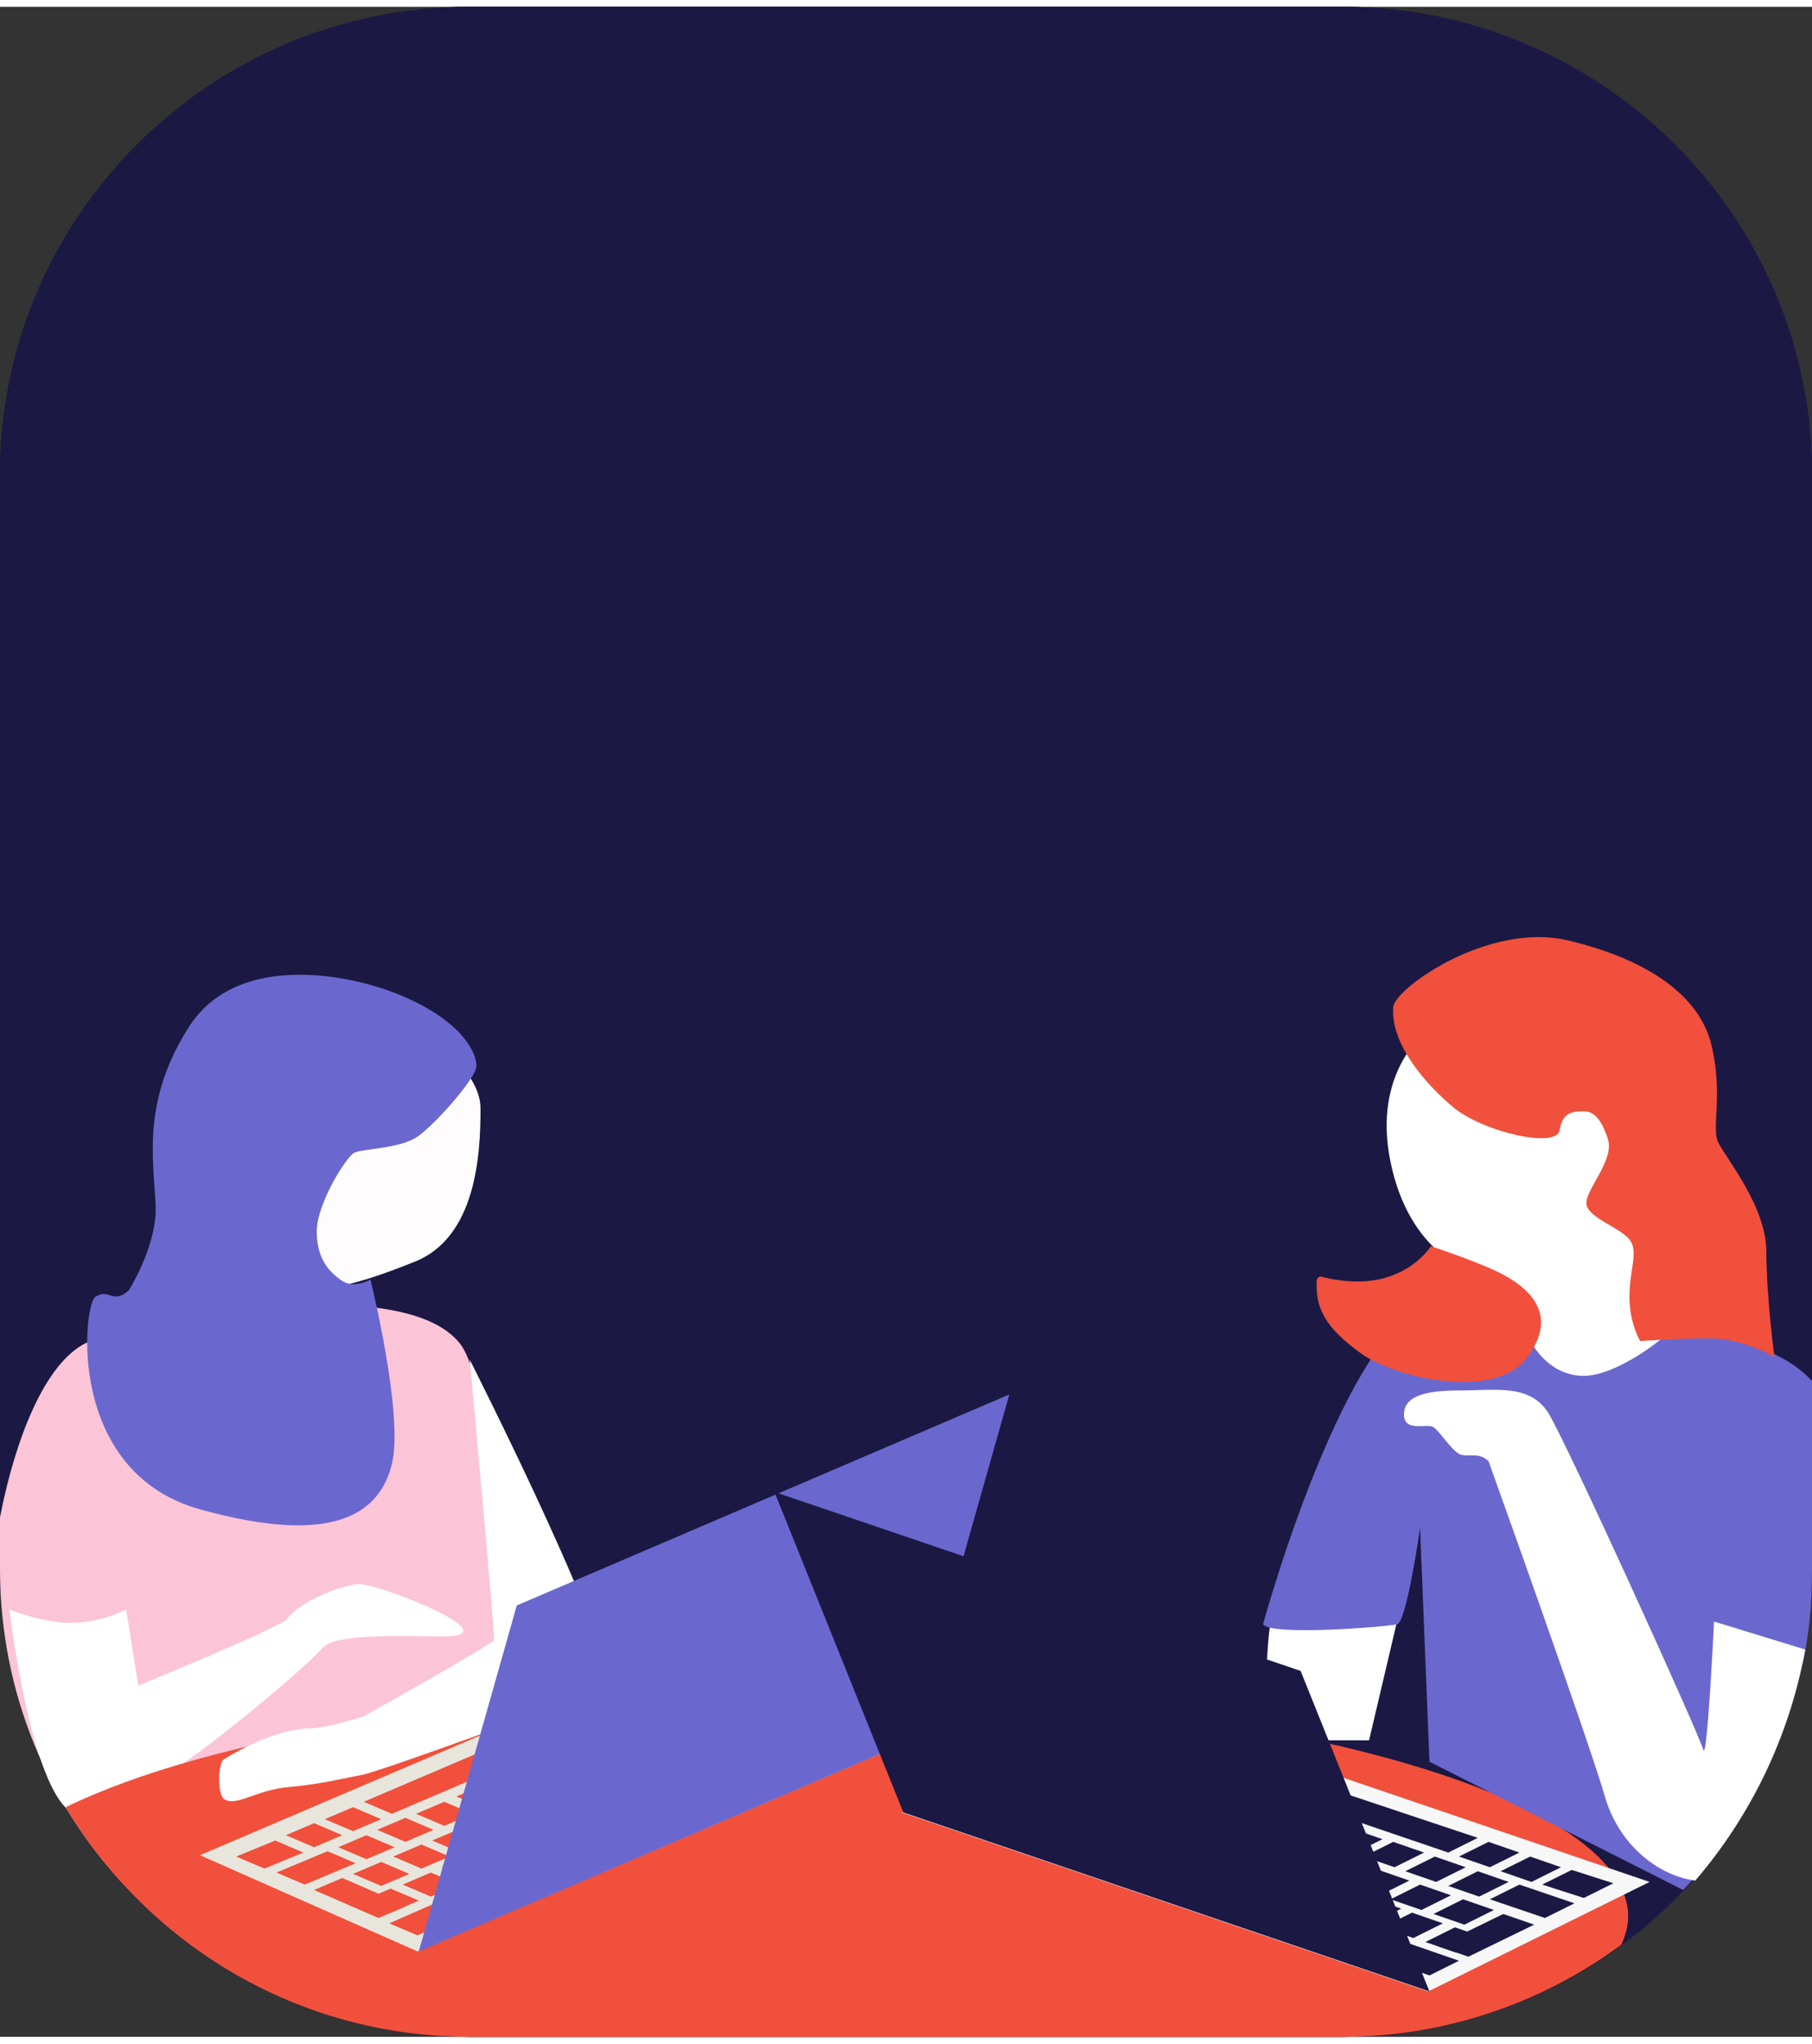 <?xml version="1.0" encoding="UTF-8"?>
<svg xmlns="http://www.w3.org/2000/svg" xmlns:xlink="http://www.w3.org/1999/xlink" width="133px" height="150px" viewBox="0 0 133 149" version="1.1">
<rect x="0" y="0" width="133" height="149" fill="#333333" stroke="none"/>
<g id="surface1">
<path style=" stroke:none;fill-rule:nonzero;fill:rgb(10.588%,9.804%,26.667%);fill-opacity:1;" d="M 34.48 0 L 98.52 0 C 117.531 0 133 15.391 133 34.309 L 133 114.691 C 133 133.609 117.531 149 98.52 149 L 34.48 149 C 15.469 149 0 133.609 0 114.691 L 0 34.309 C 0 15.391 15.469 0 34.48 0 Z M 34.48 0 "/>
<path style=" stroke:none;fill-rule:nonzero;fill:rgb(10.588%,9.804%,26.667%);fill-opacity:1;" d="M 34.48 0 L 98.52 0 C 117.531 0 133 15.391 133 34.309 L 133 114.691 C 133 133.609 117.531 149 98.52 149 L 34.48 149 C 15.469 149 0 133.609 0 114.691 L 0 34.309 C 0 15.391 15.469 0 34.48 0 Z M 34.48 0 "/>
<path style=" stroke:none;fill-rule:nonzero;fill:rgb(10.588%,9.804%,26.667%);fill-opacity:1;" d="M 34.48 0 L 98.52 0 C 117.531 0 133 15.391 133 34.309 L 133 114.691 C 133 133.609 117.531 149 98.52 149 L 34.48 149 C 15.469 149 0 133.609 0 114.691 L 0 34.309 C 0 15.391 15.469 0 34.48 0 Z M 34.48 0 "/>
<path style=" stroke:none;fill-rule:nonzero;fill:rgb(100%,98.824%,99.216%);fill-opacity:1;" d="M 30.047 74.793 C 30.047 74.793 35.27 77.539 35.27 80.871 C 35.27 84.203 34.973 90.379 30.344 92.145 C 25.715 94.008 22.066 94.891 20.492 93.32 C 19.016 91.852 30.047 74.793 30.047 74.793 Z M 30.047 74.793 "/>
<path style=" stroke:none;fill-rule:nonzero;fill:rgb(98.824%,76.863%,84.314%);fill-opacity:1;" d="M 36.156 125.473 C 36.453 123.316 36.746 101.652 33.691 98.027 C 30.641 94.398 21.477 95.281 17.438 95.574 C 17.438 95.574 11.035 95.871 6.402 98.027 C 3.25 99.496 1.082 105.281 0 110.867 L 0 114.691 C 0 123.711 3.547 132.043 9.359 138.117 L 36.453 131.551 C 35.664 129.785 35.859 127.629 36.156 125.473 Z M 36.156 125.473 "/>
<path style=" stroke:none;fill-rule:nonzero;fill:rgb(41.569%,40.784%,80.784%);fill-opacity:1;" d="M 9.457 94.203 C 8.277 95.281 7.98 94.008 6.996 94.695 C 6.109 95.281 4.828 107.535 14.68 110.281 C 24.531 113.023 27.879 110.574 28.766 106.945 C 29.652 103.32 27.191 93.418 27.191 93.418 C 27.191 93.418 26.008 94.105 25.121 93.516 C 24.234 92.93 23.25 91.949 23.25 89.891 C 23.25 87.832 25.418 84.402 26.008 84.105 C 26.602 83.812 29.359 83.812 30.641 82.93 C 31.922 82.047 34.973 78.617 34.973 77.734 C 34.973 76.852 34.086 74.695 30.047 72.832 C 26.105 70.973 17.34 69.207 13.793 74.988 C 10.148 80.773 11.43 85.383 11.43 88.418 C 11.328 91.262 9.457 94.203 9.457 94.203 Z M 9.457 94.203 "/>
<path style=" stroke:none;fill-rule:nonzero;fill:rgb(100%,100%,100%);fill-opacity:1;" d="M 0.691 117.633 C 0.691 117.633 3.055 118.613 5.223 118.613 C 7.391 118.613 9.262 117.633 9.262 117.633 L 10.148 123.219 C 10.148 123.219 20.688 118.906 21.082 118.316 C 21.676 117.434 24.137 116.062 26.207 115.77 C 27.387 115.574 36.945 119.297 33.102 119.594 C 31.133 119.691 24.727 119.199 23.645 120.473 C 22.66 121.75 9.062 133.512 5.715 132.727 C 2.363 131.945 0.691 117.633 0.691 117.633 Z M 0.691 117.633 "/>
<path style=" stroke:none;fill-rule:nonzero;fill:rgb(94.51%,31.373%,23.529%);fill-opacity:1;" d="M 58.324 123.609 C 35.367 123.609 15.27 127.043 4.828 132.141 C 10.836 142.234 21.871 149 34.48 149 L 98.52 149 C 106.203 149 113.297 146.453 119.012 142.234 C 119.305 141.551 119.504 140.863 119.504 140.176 C 119.504 131.062 92.113 123.609 58.324 123.609 Z M 58.324 123.609 "/>
<path style=" stroke:none;fill-rule:nonzero;fill:rgb(100%,100%,100%);fill-opacity:1;" d="M 16.453 128.609 C 15.961 128.906 15.961 131.258 16.453 131.551 C 17.34 132.141 18.816 130.863 21.18 130.668 C 23.449 130.473 25.418 129.984 26.5 129.785 C 27.488 129.688 42.461 124.199 44.332 123.414 C 46.305 122.633 34.48 99.301 34.48 99.301 C 34.48 99.301 36.352 119.594 36.254 119.887 C 36.156 120.18 26.699 125.473 26.699 125.473 C 26.699 125.473 24.336 126.258 22.855 126.355 C 20.492 126.355 17.734 127.828 16.453 128.609 Z M 16.453 128.609 "/>
<path style=" stroke:none;fill-rule:nonzero;fill:rgb(90.98%,90.196%,86.275%);fill-opacity:1;" d="M 14.68 135.668 L 50.934 120.18 L 66.895 127.238 L 30.641 142.727 Z M 14.68 135.668 "/>
<path style=" stroke:none;fill-rule:nonzero;fill:rgb(94.51%,31.373%,23.529%);fill-opacity:1;" d="M 49.359 133.512 L 47.289 134.395 L 45.219 133.512 L 47.289 132.629 Z M 49.359 133.512 "/>
<path style=" stroke:none;fill-rule:nonzero;fill:rgb(94.51%,31.373%,23.529%);fill-opacity:1;" d="M 52.312 132.238 L 50.246 133.121 L 48.176 132.238 L 50.246 131.355 Z M 52.312 132.238 "/>
<path style=" stroke:none;fill-rule:nonzero;fill:rgb(94.51%,31.373%,23.529%);fill-opacity:1;" d="M 55.172 130.965 L 53.102 131.844 L 51.031 130.965 L 53.102 130.082 Z M 55.172 130.965 "/>
<path style=" stroke:none;fill-rule:nonzero;fill:rgb(94.51%,31.373%,23.529%);fill-opacity:1;" d="M 58.125 129.785 L 56.059 130.668 L 53.988 129.785 L 56.059 128.906 Z M 58.125 129.785 "/>
<path style=" stroke:none;fill-rule:nonzero;fill:rgb(94.51%,31.373%,23.529%);fill-opacity:1;" d="M 60.984 128.512 L 58.914 129.395 L 56.844 128.512 L 58.914 127.629 Z M 60.984 128.512 "/>
<path style=" stroke:none;fill-rule:nonzero;fill:rgb(94.51%,31.373%,23.529%);fill-opacity:1;" d="M 63.938 127.238 L 61.871 128.121 L 59.801 127.238 L 61.871 126.355 Z M 63.938 127.238 "/>
<path style=" stroke:none;fill-rule:nonzero;fill:rgb(94.51%,31.373%,23.529%);fill-opacity:1;" d="M 34.875 139.688 L 30.641 141.551 L 28.57 140.668 L 32.809 138.805 Z M 34.875 139.688 "/>
<path style=" stroke:none;fill-rule:nonzero;fill:rgb(94.51%,31.373%,23.529%);fill-opacity:1;" d="M 26.105 136.258 L 22.363 137.824 L 20.293 136.941 L 24.039 135.375 Z M 26.105 136.258 "/>
<path style=" stroke:none;fill-rule:nonzero;fill:rgb(94.51%,31.373%,23.529%);fill-opacity:1;" d="M 61.18 126.062 L 57.633 127.629 L 55.562 126.746 L 59.109 125.18 Z M 61.18 126.062 "/>
<path style=" stroke:none;fill-rule:nonzero;fill:rgb(94.51%,31.373%,23.529%);fill-opacity:1;" d="M 27.781 140.277 L 23.055 138.219 L 25.121 137.336 L 29.852 139.395 Z M 27.781 140.277 "/>
<path style=" stroke:none;fill-rule:nonzero;fill:rgb(94.51%,31.373%,23.529%);fill-opacity:1;" d="M 37.734 138.414 L 35.664 139.297 L 33.594 138.414 L 35.664 137.531 Z M 37.734 138.414 "/>
<path style=" stroke:none;fill-rule:nonzero;fill:rgb(94.51%,31.373%,23.529%);fill-opacity:1;" d="M 30.738 139 L 28.668 139.883 L 26.602 139 L 28.668 138.117 Z M 30.738 139 "/>
<path style=" stroke:none;fill-rule:nonzero;fill:rgb(94.51%,31.373%,23.529%);fill-opacity:1;" d="M 40.688 137.238 L 38.621 138.117 L 36.453 137.238 L 38.52 136.355 Z M 40.688 137.238 "/>
<path style=" stroke:none;fill-rule:nonzero;fill:rgb(94.51%,31.373%,23.529%);fill-opacity:1;" d="M 43.547 135.961 L 41.477 136.844 L 39.406 135.961 L 41.477 135.082 Z M 43.547 135.961 "/>
<path style=" stroke:none;fill-rule:nonzero;fill:rgb(94.51%,31.373%,23.529%);fill-opacity:1;" d="M 46.5 134.688 L 44.434 135.57 L 42.363 134.688 L 44.434 133.805 Z M 46.5 134.688 "/>
<path style=" stroke:none;fill-rule:nonzero;fill:rgb(94.51%,31.373%,23.529%);fill-opacity:1;" d="M 44.531 130.863 L 42.461 131.746 L 40.395 130.863 L 42.461 129.984 Z M 44.531 130.863 "/>
<path style=" stroke:none;fill-rule:nonzero;fill:rgb(94.51%,31.373%,23.529%);fill-opacity:1;" d="M 47.387 129.59 L 45.32 130.473 L 43.25 129.59 L 45.32 128.707 Z M 47.387 129.59 "/>
<path style=" stroke:none;fill-rule:nonzero;fill:rgb(94.51%,31.373%,23.529%);fill-opacity:1;" d="M 50.344 128.316 L 48.273 129.199 L 46.207 128.316 L 48.273 127.434 Z M 50.344 128.316 "/>
<path style=" stroke:none;fill-rule:nonzero;fill:rgb(94.51%,31.373%,23.529%);fill-opacity:1;" d="M 53.199 127.141 L 51.133 128.023 L 49.062 127.141 L 51.133 126.258 Z M 53.199 127.141 "/>
<path style=" stroke:none;fill-rule:nonzero;fill:rgb(94.51%,31.373%,23.529%);fill-opacity:1;" d="M 58.52 124.887 L 53.988 126.848 L 51.918 125.965 L 56.449 124.004 Z M 58.52 124.887 "/>
<path style=" stroke:none;fill-rule:nonzero;fill:rgb(94.51%,31.373%,23.529%);fill-opacity:1;" d="M 30.047 137.039 L 27.98 137.922 L 25.91 137.039 L 27.98 136.16 Z M 30.047 137.039 "/>
<path style=" stroke:none;fill-rule:nonzero;fill:rgb(94.51%,31.373%,23.529%);fill-opacity:1;" d="M 33.004 135.766 L 30.934 136.648 L 28.867 135.766 L 30.934 134.883 Z M 33.004 135.766 "/>
<path style=" stroke:none;fill-rule:nonzero;fill:rgb(94.51%,31.373%,23.529%);fill-opacity:1;" d="M 35.859 134.59 L 33.793 135.473 L 31.723 134.59 L 33.793 133.707 Z M 35.859 134.59 "/>
<path style=" stroke:none;fill-rule:nonzero;fill:rgb(94.51%,31.373%,23.529%);fill-opacity:1;" d="M 38.719 133.316 L 36.648 134.199 L 34.578 133.316 L 36.648 132.434 Z M 38.719 133.316 "/>
<path style=" stroke:none;fill-rule:nonzero;fill:rgb(94.51%,31.373%,23.529%);fill-opacity:1;" d="M 41.672 132.043 L 39.605 132.922 L 37.535 132.043 L 39.605 131.16 Z M 41.672 132.043 "/>
<path style=" stroke:none;fill-rule:nonzero;fill:rgb(94.51%,31.373%,23.529%);fill-opacity:1;" d="M 45.219 132.824 L 43.152 133.707 L 41.082 132.824 L 43.152 131.945 Z M 45.219 132.824 "/>
<path style=" stroke:none;fill-rule:nonzero;fill:rgb(94.51%,31.373%,23.529%);fill-opacity:1;" d="M 48.176 131.551 L 46.105 132.434 L 44.039 131.551 L 46.105 130.668 Z M 48.176 131.551 "/>
<path style=" stroke:none;fill-rule:nonzero;fill:rgb(94.51%,31.373%,23.529%);fill-opacity:1;" d="M 51.031 130.375 L 48.965 131.258 L 46.895 130.375 L 48.965 129.492 Z M 51.031 130.375 "/>
<path style=" stroke:none;fill-rule:nonzero;fill:rgb(94.51%,31.373%,23.529%);fill-opacity:1;" d="M 53.891 129.102 L 51.82 129.984 L 49.75 129.102 L 51.82 128.219 Z M 53.891 129.102 "/>
<path style=" stroke:none;fill-rule:nonzero;fill:rgb(94.51%,31.373%,23.529%);fill-opacity:1;" d="M 56.844 127.926 L 54.777 128.805 L 52.707 127.926 L 54.777 127.043 Z M 56.844 127.926 "/>
<path style=" stroke:none;fill-rule:nonzero;fill:rgb(94.51%,31.373%,23.529%);fill-opacity:1;" d="M 52.805 122.336 L 49.258 123.906 L 47.191 123.023 L 50.738 121.453 Z M 52.805 122.336 "/>
<path style=" stroke:none;fill-rule:nonzero;fill:rgb(94.51%,31.373%,23.529%);fill-opacity:1;" d="M 45.613 125.473 L 43.547 126.355 L 41.379 125.473 L 43.445 124.59 Z M 45.613 125.473 "/>
<path style=" stroke:none;fill-rule:nonzero;fill:rgb(94.51%,31.373%,23.529%);fill-opacity:1;" d="M 48.473 124.199 L 46.402 125.082 L 44.332 124.199 L 46.402 123.316 Z M 48.473 124.199 "/>
<path style=" stroke:none;fill-rule:nonzero;fill:rgb(94.51%,31.373%,23.529%);fill-opacity:1;" d="M 33.691 137.824 L 31.625 138.707 L 29.555 137.824 L 31.625 136.941 Z M 33.691 137.824 "/>
<path style=" stroke:none;fill-rule:nonzero;fill:rgb(94.51%,31.373%,23.529%);fill-opacity:1;" d="M 36.551 136.551 L 34.48 137.434 L 32.414 136.551 L 34.48 135.668 Z M 36.551 136.551 "/>
<path style=" stroke:none;fill-rule:nonzero;fill:rgb(94.51%,31.373%,23.529%);fill-opacity:1;" d="M 39.508 135.277 L 37.438 136.16 L 35.367 135.277 L 37.438 134.395 Z M 39.508 135.277 "/>
<path style=" stroke:none;fill-rule:nonzero;fill:rgb(94.51%,31.373%,23.529%);fill-opacity:1;" d="M 42.363 134.102 L 40.293 134.98 L 38.227 134.102 L 40.293 133.219 Z M 42.363 134.102 "/>
<path style=" stroke:none;fill-rule:nonzero;fill:rgb(94.51%,31.373%,23.529%);fill-opacity:1;" d="M 55.664 123.609 L 52.805 124.887 L 50.738 124.004 L 53.594 122.73 Z M 55.664 123.609 "/>
<path style=" stroke:none;fill-rule:nonzero;fill:rgb(94.51%,31.373%,23.529%);fill-opacity:1;" d="M 37.633 131.355 L 35.566 132.238 L 33.496 131.355 L 35.566 130.473 Z M 37.633 131.355 "/>
<path style=" stroke:none;fill-rule:nonzero;fill:rgb(94.51%,31.373%,23.529%);fill-opacity:1;" d="M 42.758 126.648 L 28.766 132.629 L 26.699 131.746 L 40.688 125.77 Z M 42.758 126.648 "/>
<path style=" stroke:none;fill-rule:nonzero;fill:rgb(94.51%,31.373%,23.529%);fill-opacity:1;" d="M 40.492 130.082 L 38.422 130.965 L 36.352 130.082 L 38.422 129.199 Z M 40.492 130.082 "/>
<path style=" stroke:none;fill-rule:nonzero;fill:rgb(94.51%,31.373%,23.529%);fill-opacity:1;" d="M 43.348 128.906 L 41.277 129.785 L 39.211 128.906 L 41.277 128.023 Z M 43.348 128.906 "/>
<path style=" stroke:none;fill-rule:nonzero;fill:rgb(94.51%,31.373%,23.529%);fill-opacity:1;" d="M 46.207 127.629 L 44.137 128.512 L 42.066 127.629 L 44.137 126.746 Z M 46.207 127.629 "/>
<path style=" stroke:none;fill-rule:nonzero;fill:rgb(94.51%,31.373%,23.529%);fill-opacity:1;" d="M 49.16 126.453 L 47.094 127.336 L 45.023 126.453 L 47.094 125.57 Z M 49.16 126.453 "/>
<path style=" stroke:none;fill-rule:nonzero;fill:rgb(94.51%,31.373%,23.529%);fill-opacity:1;" d="M 52.02 125.18 L 49.949 126.062 L 47.879 125.18 L 49.949 124.297 Z M 52.02 125.18 "/>
<path style=" stroke:none;fill-rule:nonzero;fill:rgb(94.51%,31.373%,23.529%);fill-opacity:1;" d="M 28.965 135.082 L 26.895 135.961 L 24.828 135.082 L 26.895 134.199 Z M 28.965 135.082 "/>
<path style=" stroke:none;fill-rule:nonzero;fill:rgb(94.51%,31.373%,23.529%);fill-opacity:1;" d="M 22.266 135.473 L 19.406 136.648 L 17.34 135.766 L 20.195 134.59 Z M 22.266 135.473 "/>
<path style=" stroke:none;fill-rule:nonzero;fill:rgb(94.51%,31.373%,23.529%);fill-opacity:1;" d="M 25.121 134.199 L 23.055 135.082 L 20.984 134.199 L 23.055 133.316 Z M 25.121 134.199 "/>
<path style=" stroke:none;fill-rule:nonzero;fill:rgb(94.51%,31.373%,23.529%);fill-opacity:1;" d="M 27.98 133.023 L 25.91 133.902 L 23.84 133.023 L 25.91 132.141 Z M 27.98 133.023 "/>
<path style=" stroke:none;fill-rule:nonzero;fill:rgb(94.51%,31.373%,23.529%);fill-opacity:1;" d="M 31.82 133.805 L 29.754 134.688 L 27.684 133.805 L 29.754 132.922 Z M 31.82 133.805 "/>
<path style=" stroke:none;fill-rule:nonzero;fill:rgb(94.51%,31.373%,23.529%);fill-opacity:1;" d="M 34.68 132.629 L 32.609 133.512 L 30.539 132.629 L 32.609 131.746 Z M 34.68 132.629 "/>
<path style=" stroke:none;fill-rule:nonzero;fill:rgb(41.569%,40.784%,80.784%);fill-opacity:1;" d="M 37.93 117.336 L 74.086 101.848 L 66.895 127.238 L 30.738 142.727 Z M 37.93 117.336 "/>
<path style=" stroke:none;fill-rule:nonzero;fill:rgb(100%,100%,100%);fill-opacity:1;" d="M 92.805 127.238 C 92.805 127.238 92.902 119.984 93.297 118.414 C 93.691 116.75 94.578 113.613 94.578 113.613 L 103.348 115.082 L 100.488 127.238 Z M 92.805 127.238 "/>
<path style=" stroke:none;fill-rule:nonzero;fill:rgb(41.569%,40.784%,80.784%);fill-opacity:1;" d="M 131.129 121.16 C 131.523 121.258 131.918 121.453 132.309 121.652 C 132.805 119.395 133 117.141 133 114.691 L 133 100.867 C 130.242 97.832 124.922 97.34 122.559 97.535 C 119.602 97.73 119.012 99.594 115.363 99.105 C 111.82 98.613 113.594 96.164 106.598 94.891 C 99.602 93.516 92.707 118.711 92.707 118.711 C 93.199 119.594 101.867 118.906 102.559 118.711 C 103.246 118.516 104.234 111.652 104.234 111.652 L 104.922 128.805 L 123.543 138.219 C 126.793 134.785 129.355 130.668 130.93 126.16 C 130.832 123.316 130.832 121.258 131.129 121.16 Z M 131.129 121.16 "/>
<path style=" stroke:none;fill-rule:nonzero;fill:rgb(96.863%,96.863%,96.863%);fill-opacity:1;" d="M 121.078 137.629 L 82.461 124.492 L 66.203 132.531 L 104.824 145.668 Z M 121.078 137.629 "/>
<path style=" stroke:none;fill-rule:nonzero;fill:rgb(10.588%,9.804%,26.667%);fill-opacity:1;" d="M 84.922 137.629 L 87.188 138.414 L 89.355 137.336 L 87.09 136.551 Z M 84.922 137.629 "/>
<path style=" stroke:none;fill-rule:nonzero;fill:rgb(10.588%,9.804%,26.667%);fill-opacity:1;" d="M 81.77 136.551 L 84.035 137.336 L 86.203 136.258 L 83.938 135.473 Z M 81.77 136.551 "/>
<path style=" stroke:none;fill-rule:nonzero;fill:rgb(10.588%,9.804%,26.667%);fill-opacity:1;" d="M 78.715 135.57 L 80.98 136.355 L 83.051 135.277 L 80.785 134.492 Z M 78.715 135.57 "/>
<path style=" stroke:none;fill-rule:nonzero;fill:rgb(10.588%,9.804%,26.667%);fill-opacity:1;" d="M 75.562 134.492 L 77.828 135.277 L 79.996 134.199 L 77.73 133.414 Z M 75.562 134.492 "/>
<path style=" stroke:none;fill-rule:nonzero;fill:rgb(10.588%,9.804%,26.667%);fill-opacity:1;" d="M 72.41 133.414 L 74.676 134.199 L 76.844 133.121 L 74.578 132.336 Z M 72.41 133.414 "/>
<path style=" stroke:none;fill-rule:nonzero;fill:rgb(10.588%,9.804%,26.667%);fill-opacity:1;" d="M 69.355 132.336 L 71.621 133.121 L 73.789 132.043 L 71.523 131.258 Z M 69.355 132.336 "/>
<path style=" stroke:none;fill-rule:nonzero;fill:rgb(10.588%,9.804%,26.667%);fill-opacity:1;" d="M 100.391 142.922 L 104.922 144.492 L 107.09 143.414 L 102.559 141.844 Z M 100.391 142.922 "/>
<path style=" stroke:none;fill-rule:nonzero;fill:rgb(10.588%,9.804%,26.667%);fill-opacity:1;" d="M 109.355 138.902 L 113.395 140.277 L 115.562 139.199 L 111.523 137.824 Z M 109.355 138.902 "/>
<path style=" stroke:none;fill-rule:nonzero;fill:rgb(10.588%,9.804%,26.667%);fill-opacity:1;" d="M 72.215 130.965 L 76.055 132.238 L 78.223 131.16 L 74.383 129.887 Z M 72.215 130.965 "/>
<path style=" stroke:none;fill-rule:nonzero;fill:rgb(10.588%,9.804%,26.667%);fill-opacity:1;" d="M 107.777 143.117 L 112.605 140.766 L 110.34 139.98 L 105.512 142.336 Z M 107.777 143.117 "/>
<path style=" stroke:none;fill-rule:nonzero;fill:rgb(10.588%,9.804%,26.667%);fill-opacity:1;" d="M 97.336 141.844 L 99.602 142.629 L 101.77 141.551 L 99.504 140.766 Z M 97.336 141.844 "/>
<path style=" stroke:none;fill-rule:nonzero;fill:rgb(10.588%,9.804%,26.667%);fill-opacity:1;" d="M 104.625 142.039 L 106.895 142.824 L 109.059 141.746 L 106.793 140.961 Z M 104.625 142.039 "/>
<path style=" stroke:none;fill-rule:nonzero;fill:rgb(10.588%,9.804%,26.667%);fill-opacity:1;" d="M 94.184 140.863 L 96.449 141.648 L 98.617 140.57 L 96.352 139.785 Z M 94.184 140.863 "/>
<path style=" stroke:none;fill-rule:nonzero;fill:rgb(10.588%,9.804%,26.667%);fill-opacity:1;" d="M 91.129 139.785 L 93.395 140.57 L 95.562 139.492 L 93.297 138.707 Z M 91.129 139.785 "/>
<path style=" stroke:none;fill-rule:nonzero;fill:rgb(10.588%,9.804%,26.667%);fill-opacity:1;" d="M 87.977 138.707 L 90.242 139.492 L 92.41 138.414 L 90.145 137.629 Z M 87.977 138.707 "/>
<path style=" stroke:none;fill-rule:nonzero;fill:rgb(10.588%,9.804%,26.667%);fill-opacity:1;" d="M 89.75 134.688 L 92.016 135.473 L 94.184 134.395 L 91.918 133.609 Z M 89.75 134.688 "/>
<path style=" stroke:none;fill-rule:nonzero;fill:rgb(10.588%,9.804%,26.667%);fill-opacity:1;" d="M 86.695 133.609 L 88.961 134.395 L 91.129 133.316 L 88.863 132.531 Z M 86.695 133.609 "/>
<path style=" stroke:none;fill-rule:nonzero;fill:rgb(10.588%,9.804%,26.667%);fill-opacity:1;" d="M 83.543 132.629 L 85.809 133.414 L 87.977 132.336 L 85.711 131.551 Z M 83.543 132.629 "/>
<path style=" stroke:none;fill-rule:nonzero;fill:rgb(10.588%,9.804%,26.667%);fill-opacity:1;" d="M 80.488 131.551 L 82.754 132.336 L 84.922 131.258 L 82.656 130.473 Z M 80.488 131.551 "/>
<path style=" stroke:none;fill-rule:nonzero;fill:rgb(10.588%,9.804%,26.667%);fill-opacity:1;" d="M 74.875 129.59 L 79.703 131.258 L 81.867 130.18 L 77.043 128.512 Z M 74.875 129.59 "/>
<path style=" stroke:none;fill-rule:nonzero;fill:rgb(10.588%,9.804%,26.667%);fill-opacity:1;" d="M 105.219 139.98 L 107.484 140.766 L 109.652 139.688 L 107.387 138.902 Z M 105.219 139.98 "/>
<path style=" stroke:none;fill-rule:nonzero;fill:rgb(10.588%,9.804%,26.667%);fill-opacity:1;" d="M 102.066 138.902 L 104.332 139.688 L 106.5 138.609 L 104.234 137.824 Z M 102.066 138.902 "/>
<path style=" stroke:none;fill-rule:nonzero;fill:rgb(10.588%,9.804%,26.667%);fill-opacity:1;" d="M 99.012 137.824 L 101.277 138.609 L 103.445 137.531 L 101.18 136.746 Z M 99.012 137.824 "/>
<path style=" stroke:none;fill-rule:nonzero;fill:rgb(10.588%,9.804%,26.667%);fill-opacity:1;" d="M 95.957 136.844 L 98.223 137.629 L 100.293 136.551 L 98.027 135.766 Z M 95.957 136.844 "/>
<path style=" stroke:none;fill-rule:nonzero;fill:rgb(10.588%,9.804%,26.667%);fill-opacity:1;" d="M 92.805 135.766 L 95.07 136.551 L 97.238 135.473 L 94.973 134.688 Z M 92.805 135.766 "/>
<path style=" stroke:none;fill-rule:nonzero;fill:rgb(10.588%,9.804%,26.667%);fill-opacity:1;" d="M 89.16 136.746 L 91.426 137.531 L 93.594 136.453 L 91.328 135.668 Z M 89.16 136.746 "/>
<path style=" stroke:none;fill-rule:nonzero;fill:rgb(10.588%,9.804%,26.667%);fill-opacity:1;" d="M 86.008 135.668 L 88.273 136.453 L 90.441 135.375 L 88.176 134.59 Z M 86.008 135.668 "/>
<path style=" stroke:none;fill-rule:nonzero;fill:rgb(10.588%,9.804%,26.667%);fill-opacity:1;" d="M 82.953 134.59 L 85.219 135.375 L 87.387 134.297 L 85.121 133.512 Z M 82.953 134.59 "/>
<path style=" stroke:none;fill-rule:nonzero;fill:rgb(10.588%,9.804%,26.667%);fill-opacity:1;" d="M 79.898 133.609 L 82.164 134.395 L 84.332 133.316 L 82.066 132.531 Z M 79.898 133.609 "/>
<path style=" stroke:none;fill-rule:nonzero;fill:rgb(10.588%,9.804%,26.667%);fill-opacity:1;" d="M 76.844 132.531 L 79.109 133.316 L 81.277 132.238 L 79.012 131.453 Z M 76.844 132.531 "/>
<path style=" stroke:none;fill-rule:nonzero;fill:rgb(10.588%,9.804%,26.667%);fill-opacity:1;" d="M 80.59 126.746 L 84.43 128.023 L 86.598 126.945 L 82.754 125.668 Z M 80.59 126.746 "/>
<path style=" stroke:none;fill-rule:nonzero;fill:rgb(10.588%,9.804%,26.667%);fill-opacity:1;" d="M 88.273 129.395 L 90.539 130.18 L 92.707 129.102 L 90.441 128.316 Z M 88.273 129.395 "/>
<path style=" stroke:none;fill-rule:nonzero;fill:rgb(10.588%,9.804%,26.667%);fill-opacity:1;" d="M 85.219 128.316 L 87.484 129.102 L 89.652 128.023 L 87.387 127.238 Z M 85.219 128.316 "/>
<path style=" stroke:none;fill-rule:nonzero;fill:rgb(10.588%,9.804%,26.667%);fill-opacity:1;" d="M 101.473 140.961 L 103.738 141.746 L 105.906 140.668 L 103.641 139.883 Z M 101.473 140.961 "/>
<path style=" stroke:none;fill-rule:nonzero;fill:rgb(10.588%,9.804%,26.667%);fill-opacity:1;" d="M 98.422 139.883 L 100.688 140.668 L 102.852 139.59 L 100.586 138.805 Z M 98.422 139.883 "/>
<path style=" stroke:none;fill-rule:nonzero;fill:rgb(10.588%,9.804%,26.667%);fill-opacity:1;" d="M 95.266 138.805 L 97.535 139.59 L 99.699 138.512 L 97.434 137.727 Z M 95.266 138.805 "/>
<path style=" stroke:none;fill-rule:nonzero;fill:rgb(10.588%,9.804%,26.667%);fill-opacity:1;" d="M 92.215 137.824 L 94.48 138.609 L 96.648 137.531 L 94.379 136.746 Z M 92.215 137.824 "/>
<path style=" stroke:none;fill-rule:nonzero;fill:rgb(10.588%,9.804%,26.667%);fill-opacity:1;" d="M 77.73 128.219 L 80.785 129.297 L 82.953 128.219 L 79.898 127.141 Z M 77.73 128.219 "/>
<path style=" stroke:none;fill-rule:nonzero;fill:rgb(10.588%,9.804%,26.667%);fill-opacity:1;" d="M 97.039 134.785 L 99.309 135.57 L 101.473 134.492 L 99.207 133.707 Z M 97.039 134.785 "/>
<path style=" stroke:none;fill-rule:nonzero;fill:rgb(10.588%,9.804%,26.667%);fill-opacity:1;" d="M 91.328 130.375 L 106.301 135.473 L 108.469 134.395 L 93.492 129.395 Z M 91.328 130.375 "/>
<path style=" stroke:none;fill-rule:nonzero;fill:rgb(10.588%,9.804%,26.667%);fill-opacity:1;" d="M 93.988 133.707 L 96.254 134.492 L 98.422 133.414 L 96.152 132.629 Z M 93.988 133.707 "/>
<path style=" stroke:none;fill-rule:nonzero;fill:rgb(10.588%,9.804%,26.667%);fill-opacity:1;" d="M 90.836 132.629 L 93.102 133.414 L 95.266 132.336 L 93 131.551 Z M 90.836 132.629 "/>
<path style=" stroke:none;fill-rule:nonzero;fill:rgb(10.588%,9.804%,26.667%);fill-opacity:1;" d="M 87.781 131.648 L 90.047 132.434 L 92.215 131.355 L 89.949 130.57 Z M 87.781 131.648 "/>
<path style=" stroke:none;fill-rule:nonzero;fill:rgb(10.588%,9.804%,26.667%);fill-opacity:1;" d="M 84.727 130.57 L 86.992 131.355 L 89.16 130.277 L 86.895 129.492 Z M 84.727 130.57 "/>
<path style=" stroke:none;fill-rule:nonzero;fill:rgb(10.588%,9.804%,26.667%);fill-opacity:1;" d="M 81.672 129.492 L 83.938 130.277 L 86.105 129.199 L 83.742 128.414 Z M 81.672 129.492 "/>
<path style=" stroke:none;fill-rule:nonzero;fill:rgb(10.588%,9.804%,26.667%);fill-opacity:1;" d="M 106.301 137.922 L 108.566 138.707 L 110.734 137.629 L 108.469 136.844 Z M 106.301 137.922 "/>
<path style=" stroke:none;fill-rule:nonzero;fill:rgb(10.588%,9.804%,26.667%);fill-opacity:1;" d="M 113.199 137.824 L 116.25 138.805 L 118.418 137.727 L 115.363 136.746 Z M 113.199 137.824 "/>
<path style=" stroke:none;fill-rule:nonzero;fill:rgb(10.588%,9.804%,26.667%);fill-opacity:1;" d="M 110.145 136.844 L 112.41 137.629 L 114.578 136.551 L 112.312 135.766 Z M 110.145 136.844 "/>
<path style=" stroke:none;fill-rule:nonzero;fill:rgb(10.588%,9.804%,26.667%);fill-opacity:1;" d="M 107.09 135.766 L 109.355 136.551 L 111.523 135.473 L 109.258 134.688 Z M 107.09 135.766 "/>
<path style=" stroke:none;fill-rule:nonzero;fill:rgb(10.588%,9.804%,26.667%);fill-opacity:1;" d="M 103.148 136.844 L 105.414 137.629 L 107.582 136.551 L 105.316 135.766 Z M 103.148 136.844 "/>
<path style=" stroke:none;fill-rule:nonzero;fill:rgb(10.588%,9.804%,26.667%);fill-opacity:1;" d="M 100.094 135.766 L 102.359 136.551 L 104.527 135.473 L 102.262 134.688 Z M 100.094 135.766 "/>
<path style=" stroke:none;fill-rule:nonzero;fill:rgb(10.588%,9.804%,26.667%);fill-opacity:1;" d="M 95.465 122.141 L 56.844 109.004 L 66.305 132.531 L 104.922 145.668 Z M 95.465 122.141 "/>
<path style=" stroke:none;fill-rule:nonzero;fill:rgb(100%,100%,100%);fill-opacity:1;" d="M 104.727 75.188 C 104.727 75.188 100.688 78.129 102.066 84.793 C 103.445 91.457 107.777 92.832 108.863 93.223 C 109.945 93.516 112.41 94.496 112.605 95.574 C 112.805 96.652 112.41 98.027 112.41 98.027 C 112.41 98.027 113.492 100.281 115.957 100.477 C 118.418 100.672 121.867 97.832 121.867 97.832 C 121.867 97.832 124.332 95.574 122.949 87.539 C 121.57 79.5 118.418 79.891 114.676 78.617 C 110.934 77.344 104.727 75.188 104.727 75.188 Z M 104.727 75.188 "/>
<path style=" stroke:none;fill-rule:nonzero;fill:rgb(94.51%,31.373%,23.529%);fill-opacity:1;" d="M 102.262 73.422 C 102.359 72.051 109.258 67.148 115.07 68.52 C 120.883 69.895 124.723 72.539 125.609 76.168 C 126.496 79.793 125.609 82.242 126.105 83.324 C 126.598 84.402 129.648 88.027 129.648 91.359 C 129.648 94.695 130.242 99.105 130.242 99.105 C 130.242 99.105 127.977 97.73 125.512 97.73 C 123.051 97.73 120.391 97.93 120.391 97.93 C 120.391 97.93 119.602 96.652 119.602 94.695 C 119.602 92.637 120.293 91.359 119.602 90.477 C 118.91 89.598 116.645 88.91 116.449 87.93 C 116.25 86.949 118.52 84.695 118.023 83.125 C 117.531 81.559 116.941 81.066 116.25 81.066 C 115.562 81.066 114.676 81.066 114.48 82.441 C 114.281 83.812 109.059 82.637 106.793 80.871 C 104.527 79.008 102.066 76.07 102.262 73.422 Z M 102.262 73.422 "/>
<path style=" stroke:none;fill-rule:nonzero;fill:rgb(100%,100%,100%);fill-opacity:1;" d="M 132.508 120.574 L 125.809 118.516 C 125.809 118.516 125.316 128.805 125.02 127.926 C 124.824 127.043 114.871 105.086 113.594 103.125 C 112.211 101.066 109.75 101.555 107.09 101.555 C 104.43 101.555 103.051 102.047 103.051 103.32 C 103.051 104.594 104.625 104.008 105.121 104.203 C 105.613 104.398 106.5 105.965 107.188 106.262 C 107.879 106.457 108.566 106.066 109.258 106.75 C 109.258 106.75 116.547 127.043 117.828 131.453 C 118.812 134.785 121.57 137.141 124.43 137.531 C 128.469 132.824 131.324 127.043 132.508 120.574 Z M 132.508 120.574 "/>
<path style=" stroke:none;fill-rule:nonzero;fill:rgb(94.51%,31.373%,23.529%);fill-opacity:1;" d="M 96.648 93.516 C 96.648 93.32 96.844 93.125 97.039 93.223 C 97.828 93.418 99.699 93.812 101.574 93.32 C 104.035 92.637 105.02 90.969 105.02 90.969 C 105.02 90.969 108.961 92.242 110.637 93.223 C 112.312 94.203 114.379 96.066 112.113 99.105 C 109.848 102.242 102.754 100.77 99.996 98.91 C 97.238 96.949 96.547 95.477 96.648 93.516 Z M 96.648 93.516 "/>
</g>
</svg>
